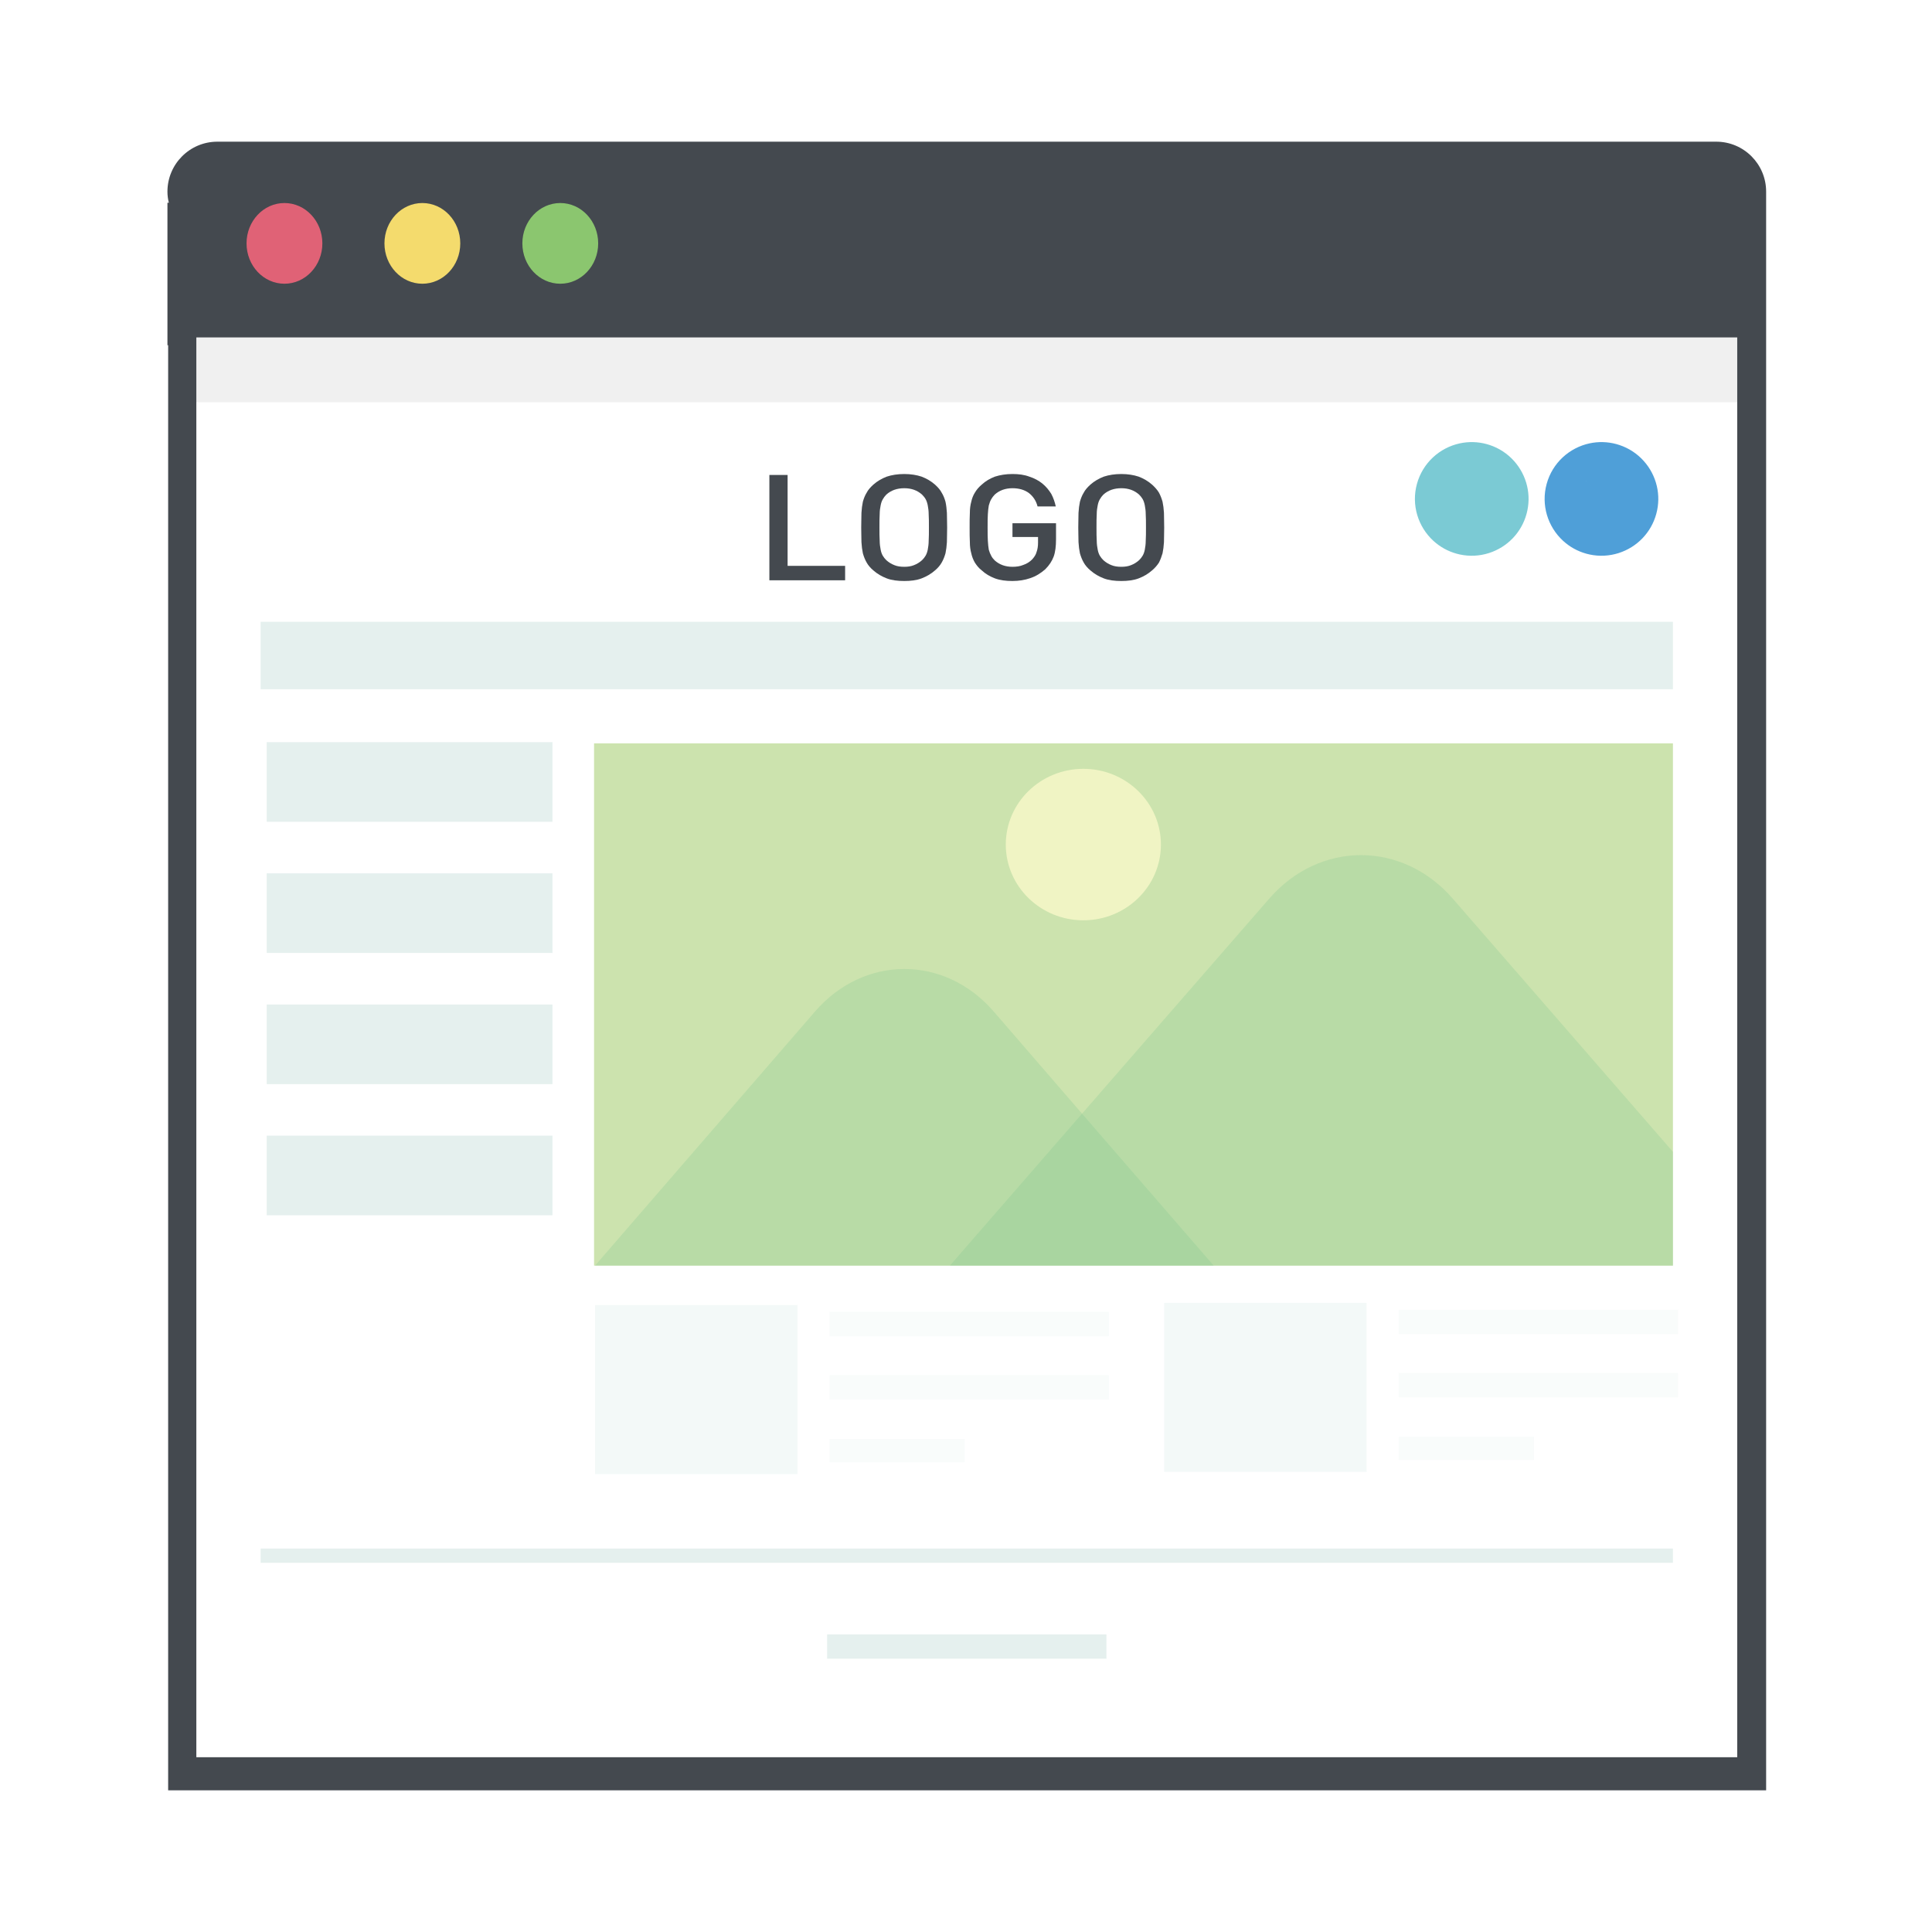 <svg width="600" height="600" viewBox="0 0 600 600" fill="none" xmlns="http://www.w3.org/2000/svg">
<rect width="600" height="600" fill="white"/>
<path d="M548.488 59.512V556H52.221V107.22H52V62.966H52.441C52.147 61.862 52 60.687 52 59.512C52 50.983 58.91 44 67.511 44H532.978C541.579 44 548.488 50.983 548.488 59.512Z" fill="#44494F"/>
<path d="M539.512 104.792H60.977V545.721H539.512V104.792Z" fill="white"/>
<path opacity="0.06" d="M539.512 104.792H60.977V124.926H539.512V104.792Z" fill="#0D0D0D"/>
<path d="M173.998 88.116C180.5 88.116 185.771 82.505 185.771 75.584C185.771 68.663 180.5 63.052 173.998 63.052C167.496 63.052 162.225 68.663 162.225 75.584C162.225 82.505 167.496 88.116 173.998 88.116Z" fill="#8BC66F"/>
<path d="M131.168 88.116C137.67 88.116 142.941 82.505 142.941 75.584C142.941 68.663 137.67 63.052 131.168 63.052C124.666 63.052 119.395 68.663 119.395 75.584C119.395 82.505 124.666 88.116 131.168 88.116Z" fill="#F4DB6D"/>
<path d="M88.339 88.116C94.841 88.116 100.112 82.505 100.112 75.584C100.112 68.663 94.841 63.052 88.339 63.052C81.837 63.052 76.566 68.663 76.566 75.584C76.566 82.505 81.837 88.116 88.339 88.116Z" fill="#E06276"/>
<g opacity="0.5">
<g opacity="0.5">
<path opacity="0.5" d="M247.642 405.304H184.793V457.779H247.642V405.304Z" fill="#CDE3DF"/>
<g opacity="0.5">
<path opacity="0.5" d="M299.625 446.887H257.626V454.114H299.625V446.887Z" fill="#CDE3DF"/>
<path opacity="0.5" d="M344.377 407.435H257.626V414.991H344.377V407.435Z" fill="#CDE3DF"/>
<path opacity="0.5" d="M344.377 427.079H257.626V434.635H344.377V427.079Z" fill="#CDE3DF"/>
</g>
</g>
<g opacity="0.5">
<path opacity="0.5" d="M247.642 405.304H184.793V457.779H247.642V405.304Z" fill="#C9E5E1"/>
<g opacity="0.5">
<path opacity="0.5" d="M299.625 446.887H257.626V454.114H299.625V446.887Z" fill="#C9E5E1"/>
<path opacity="0.5" d="M344.377 407.435H257.626V414.991H344.377V407.435Z" fill="#C9E5E1"/>
<path opacity="0.5" d="M344.377 427.079H257.626V434.635H344.377V427.079Z" fill="#C9E5E1"/>
</g>
</g>
</g>
<path opacity="0.5" d="M343.62 507.572H256.869V515.128H343.62V507.572Z" fill="#CDE3DF"/>
<path opacity="0.5" d="M171.571 230.479H82.826V255.207H171.571V230.479Z" fill="#CDE3DF"/>
<path opacity="0.5" d="M171.571 271.217H82.826V295.945H171.571V271.217Z" fill="#CDE3DF"/>
<path opacity="0.5" d="M171.571 311.955H82.826V336.683H171.571V311.955Z" fill="#CDE3DF"/>
<path opacity="0.5" d="M171.571 352.692H82.826V377.42H171.571V352.692Z" fill="#CDE3DF"/>
<path opacity="0.5" d="M519.542 193.097H80.947V214.055H519.542V193.097Z" fill="#CDE3DF"/>
<path opacity="0.5" d="M519.542 480.925H80.947V485.343H519.542V480.925Z" fill="#CDE3DF"/>
<g opacity="0.5">
<g opacity="0.5">
<path opacity="0.5" d="M424.389 404.62H361.54V457.095H424.389V404.62Z" fill="#CDE3DF"/>
<g opacity="0.5">
<path opacity="0.5" d="M476.372 446.203H434.373V453.43H476.372V446.203Z" fill="#CDE3DF"/>
<path opacity="0.5" d="M521.124 406.751H434.373V414.307H521.124V406.751Z" fill="#CDE3DF"/>
<path opacity="0.5" d="M521.124 426.395H434.373V433.951H521.124V426.395Z" fill="#CDE3DF"/>
</g>
</g>
<g opacity="0.5">
<path opacity="0.5" d="M424.389 404.62H361.54V457.095H424.389V404.62Z" fill="#C9E5E1"/>
<g opacity="0.5">
<path opacity="0.5" d="M476.372 446.203H434.373V453.43H476.372V446.203Z" fill="#C9E5E1"/>
<path opacity="0.5" d="M521.124 406.751H434.373V414.307H521.124V406.751Z" fill="#C9E5E1"/>
<path opacity="0.5" d="M521.124 426.395H434.373V433.951H521.124V426.395Z" fill="#C9E5E1"/>
</g>
</g>
</g>
<path d="M474.251 150.938C473.572 148.038 472.164 145.356 470.183 143.149C468.201 140.939 465.643 139.204 462.653 138.208C462.345 138.105 462.032 138.008 461.715 137.922C458.906 137.154 456.072 137.114 453.407 137.68C450.255 138.35 447.343 139.871 444.999 142.061L458.007 155.201L458.037 155.232H458.036L458.006 155.201L457.983 155.285L458.006 155.201L445 142.061C442.694 144.218 440.934 147.019 440.04 150.289C439.145 153.559 439.235 156.865 440.123 159.895C441.028 162.975 442.76 165.765 445.133 167.946C445.153 167.964 445.172 167.984 445.195 168.001C447.187 169.817 449.627 171.205 452.407 171.966C452.724 172.052 453.042 172.128 453.359 172.197C456.439 172.861 459.526 172.667 462.355 171.775C462.38 171.767 462.407 171.758 462.432 171.748C465.232 170.852 467.779 169.269 469.82 167.137C471.784 165.086 473.28 162.529 474.082 159.597C474.885 156.664 474.898 153.703 474.251 150.938Z" fill="#7BCAD4"/>
<path d="M514.539 150.938C513.86 148.038 512.452 145.356 510.471 143.149C508.489 140.939 505.931 139.204 502.941 138.208C502.633 138.105 502.321 138.008 502.003 137.922C499.194 137.154 496.36 137.114 493.695 137.68C490.543 138.35 487.631 139.871 485.287 142.061L498.295 155.201L498.325 155.232H498.324L498.294 155.201L498.271 155.285L498.294 155.201L485.286 142.061C482.98 144.218 481.22 147.019 480.326 150.289C479.431 153.559 479.521 156.865 480.409 159.895C481.314 162.975 483.046 165.765 485.419 167.946C485.439 167.964 485.458 167.984 485.481 168.001C487.473 169.817 489.913 171.205 492.693 171.966C493.01 172.052 493.328 172.128 493.646 172.197C496.726 172.861 499.813 172.667 502.642 171.775C502.667 171.767 502.694 171.758 502.719 171.748C505.519 170.852 508.066 169.269 510.107 167.137C512.071 165.086 513.567 162.529 514.369 159.597C515.173 156.664 515.186 153.703 514.539 150.938Z" fill="#4F9FD8"/>
<path d="M244.597 175.732V147.503H238.936V180.215H262.459V175.732H244.597Z" fill="#44494F"/>
<path d="M294.069 159.264C293.996 158.015 293.849 156.839 293.628 155.811C293.334 154.781 292.967 153.826 292.452 153.017C292.011 152.136 291.276 151.326 290.393 150.517C289.144 149.415 287.747 148.606 286.203 148.019C284.659 147.504 282.822 147.21 280.837 147.21C278.779 147.21 276.941 147.504 275.397 148.019C273.853 148.606 272.456 149.415 271.207 150.517C270.325 151.326 269.59 152.136 269.149 153.017C268.634 153.826 268.267 154.781 267.973 155.811C267.753 156.839 267.606 158.015 267.532 159.264C267.532 160.588 267.458 162.132 267.458 163.822C267.458 165.513 267.532 167.056 267.532 168.381C267.606 169.63 267.753 170.806 267.973 171.836C268.267 172.864 268.635 173.819 269.149 174.702C269.59 175.511 270.325 176.393 271.207 177.128C272.457 178.23 273.853 179.039 275.397 179.626C276.941 180.215 278.779 180.435 280.837 180.435C282.822 180.435 284.66 180.214 286.203 179.626C287.747 179.039 289.144 178.23 290.393 177.128C291.275 176.392 292.011 175.511 292.452 174.702C292.967 173.819 293.334 172.864 293.628 171.836C293.849 170.806 293.996 169.63 294.069 168.381C294.069 167.056 294.143 165.513 294.143 163.822C294.143 162.132 294.069 160.588 294.069 159.264ZM288.409 167.939C288.409 169.041 288.262 169.924 288.115 170.731C287.968 171.467 287.747 172.056 287.454 172.569C287.16 173.084 286.792 173.525 286.351 173.965C285.616 174.627 284.808 175.142 283.852 175.51C282.97 175.878 281.941 176.025 280.838 176.025C279.662 176.025 278.633 175.878 277.751 175.51C276.795 175.142 275.987 174.627 275.251 173.965C274.81 173.525 274.442 173.084 274.149 172.569C273.855 172.056 273.634 171.467 273.487 170.658C273.34 169.924 273.193 168.967 273.193 167.866C273.119 166.838 273.119 165.44 273.119 163.823C273.119 162.206 273.119 160.81 273.193 159.706C273.193 158.604 273.34 157.721 273.487 156.987C273.634 156.178 273.855 155.589 274.149 155.076C274.443 154.561 274.81 154.046 275.251 153.604C276.721 152.281 278.559 151.621 280.838 151.621C283.043 151.621 284.881 152.281 286.351 153.604C286.792 154.045 287.16 154.487 287.454 155.002C287.748 155.517 287.969 156.177 288.115 156.913C288.262 157.721 288.409 158.604 288.409 159.706C288.483 160.81 288.483 162.206 288.483 163.823C288.483 165.439 288.483 166.837 288.409 167.939Z" fill="#44494F"/>
<path d="M314.432 162.499V166.761H322.371V168.527C322.371 169.629 322.224 170.584 321.93 171.393C321.709 172.274 321.195 173.01 320.533 173.746C319.798 174.48 318.915 175.069 317.813 175.437C316.784 175.878 315.607 176.026 314.431 176.026C312.226 176.026 310.388 175.364 308.918 174.041C308.477 173.6 308.109 173.158 307.815 172.569C307.521 172.056 307.301 171.467 307.08 170.731C306.933 169.923 306.86 169.04 306.786 167.939C306.712 166.837 306.712 165.439 306.712 163.822C306.712 162.205 306.712 160.809 306.786 159.705C306.86 158.603 306.933 157.72 307.08 156.986C307.301 156.177 307.521 155.588 307.815 155.075C308.109 154.56 308.477 154.045 308.918 153.603C310.388 152.28 312.226 151.62 314.431 151.62C316.49 151.62 318.18 152.135 319.503 153.09C320.826 154.118 321.782 155.516 322.223 157.279H327.883C327.589 155.956 327.148 154.634 326.486 153.384C325.751 152.207 324.869 151.105 323.693 150.15C322.59 149.267 321.267 148.531 319.65 148.018C318.106 147.429 316.342 147.209 314.431 147.209C312.373 147.209 310.608 147.503 308.991 148.018C307.447 148.605 306.05 149.414 304.874 150.516C303.918 151.325 303.257 152.135 302.742 153.016C302.228 153.825 301.86 154.78 301.64 155.81C301.346 156.838 301.199 158.014 301.199 159.263C301.125 160.587 301.125 162.131 301.125 163.821C301.125 165.512 301.125 167.055 301.199 168.38C301.199 169.629 301.346 170.805 301.64 171.835C301.86 172.863 302.228 173.818 302.742 174.701C303.257 175.51 303.918 176.392 304.874 177.127C306.05 178.229 307.447 179.038 308.991 179.625C310.608 180.214 312.373 180.434 314.431 180.434C316.416 180.434 318.254 180.14 319.944 179.553C321.708 178.964 323.252 178.008 324.649 176.759C325.825 175.583 326.707 174.259 327.222 172.863C327.737 171.467 327.957 169.629 327.957 167.497V162.499H314.432V162.499Z" fill="#44494F"/>
<path d="M361.478 159.264C361.405 158.015 361.257 156.839 361.037 155.811C360.743 154.781 360.375 153.826 359.934 153.017C359.419 152.136 358.684 151.326 357.802 150.517C356.552 149.415 355.155 148.606 353.612 148.019C352.068 147.504 350.23 147.21 348.245 147.21C346.187 147.21 344.349 147.504 342.805 148.019C341.262 148.606 339.865 149.415 338.615 150.517C337.733 151.326 336.998 152.136 336.557 153.017C336.042 153.826 335.675 154.781 335.381 155.811C335.161 156.839 335.014 158.015 334.94 159.264C334.94 160.588 334.867 162.132 334.867 163.822C334.867 165.513 334.94 167.056 334.94 168.381C335.014 169.63 335.161 170.806 335.381 171.836C335.675 172.864 336.043 173.819 336.557 174.702C336.998 175.511 337.733 176.393 338.615 177.128C339.865 178.23 341.262 179.039 342.805 179.626C344.349 180.215 346.187 180.435 348.245 180.435C350.23 180.435 352.068 180.214 353.612 179.626C355.155 179.039 356.552 178.23 357.802 177.128C358.684 176.392 359.419 175.511 359.934 174.702C360.375 173.819 360.743 172.864 361.037 171.836C361.257 170.806 361.405 169.63 361.478 168.381C361.478 167.056 361.551 165.513 361.551 163.822C361.552 162.132 361.478 160.588 361.478 159.264ZM355.818 167.939C355.818 169.041 355.671 169.924 355.524 170.731C355.377 171.467 355.156 172.056 354.862 172.569C354.568 173.084 354.2 173.525 353.759 173.965C353.024 174.627 352.216 175.142 351.26 175.51C350.378 175.878 349.349 176.025 348.246 176.025C347.07 176.025 346.041 175.878 345.159 175.51C344.203 175.142 343.395 174.627 342.66 173.965C342.219 173.525 341.851 173.084 341.557 172.569C341.263 172.056 341.042 171.467 340.895 170.658C340.748 169.924 340.601 168.967 340.601 167.866C340.527 166.838 340.527 165.44 340.527 163.823C340.527 162.206 340.527 160.81 340.601 159.706C340.601 158.604 340.748 157.721 340.895 156.987C341.042 156.178 341.263 155.589 341.557 155.076C341.851 154.561 342.219 154.046 342.66 153.604C344.13 152.281 345.968 151.621 348.246 151.621C350.452 151.621 352.29 152.281 353.759 153.604C354.2 154.045 354.568 154.487 354.862 155.002C355.156 155.517 355.377 156.177 355.524 156.913C355.671 157.721 355.818 158.604 355.818 159.706C355.892 160.81 355.892 162.206 355.892 163.823C355.892 165.439 355.892 166.837 355.818 167.939Z" fill="#44494F"/>
<path d="M519.542 230.855H184.492V393.053H519.542V230.855Z" fill="#CCE3AE"/>
<path opacity="0.8" d="M336.444 285.807C349.747 285.807 360.532 275.277 360.532 262.287C360.532 249.297 349.747 238.767 336.444 238.767C323.141 238.767 312.356 249.297 312.356 262.287C312.356 275.277 323.141 285.807 336.444 285.807Z" fill="#F9F8C9"/>
<g opacity="0.5">
<path opacity="0.5" d="M376.926 393.054H184.793L253.095 314.158C268.349 296.521 293.37 296.521 308.624 314.158L334.548 344.143L376.926 393.054Z" fill="#7BC48E"/>
</g>
<g opacity="0.5">
<path opacity="0.5" d="M519.542 357.711V393.054H295L337.534 344.143L394.111 279.154C409.782 261.042 435.56 261.042 451.23 279.154L519.542 357.711Z" fill="#7BC48E"/>
</g>
</svg>
